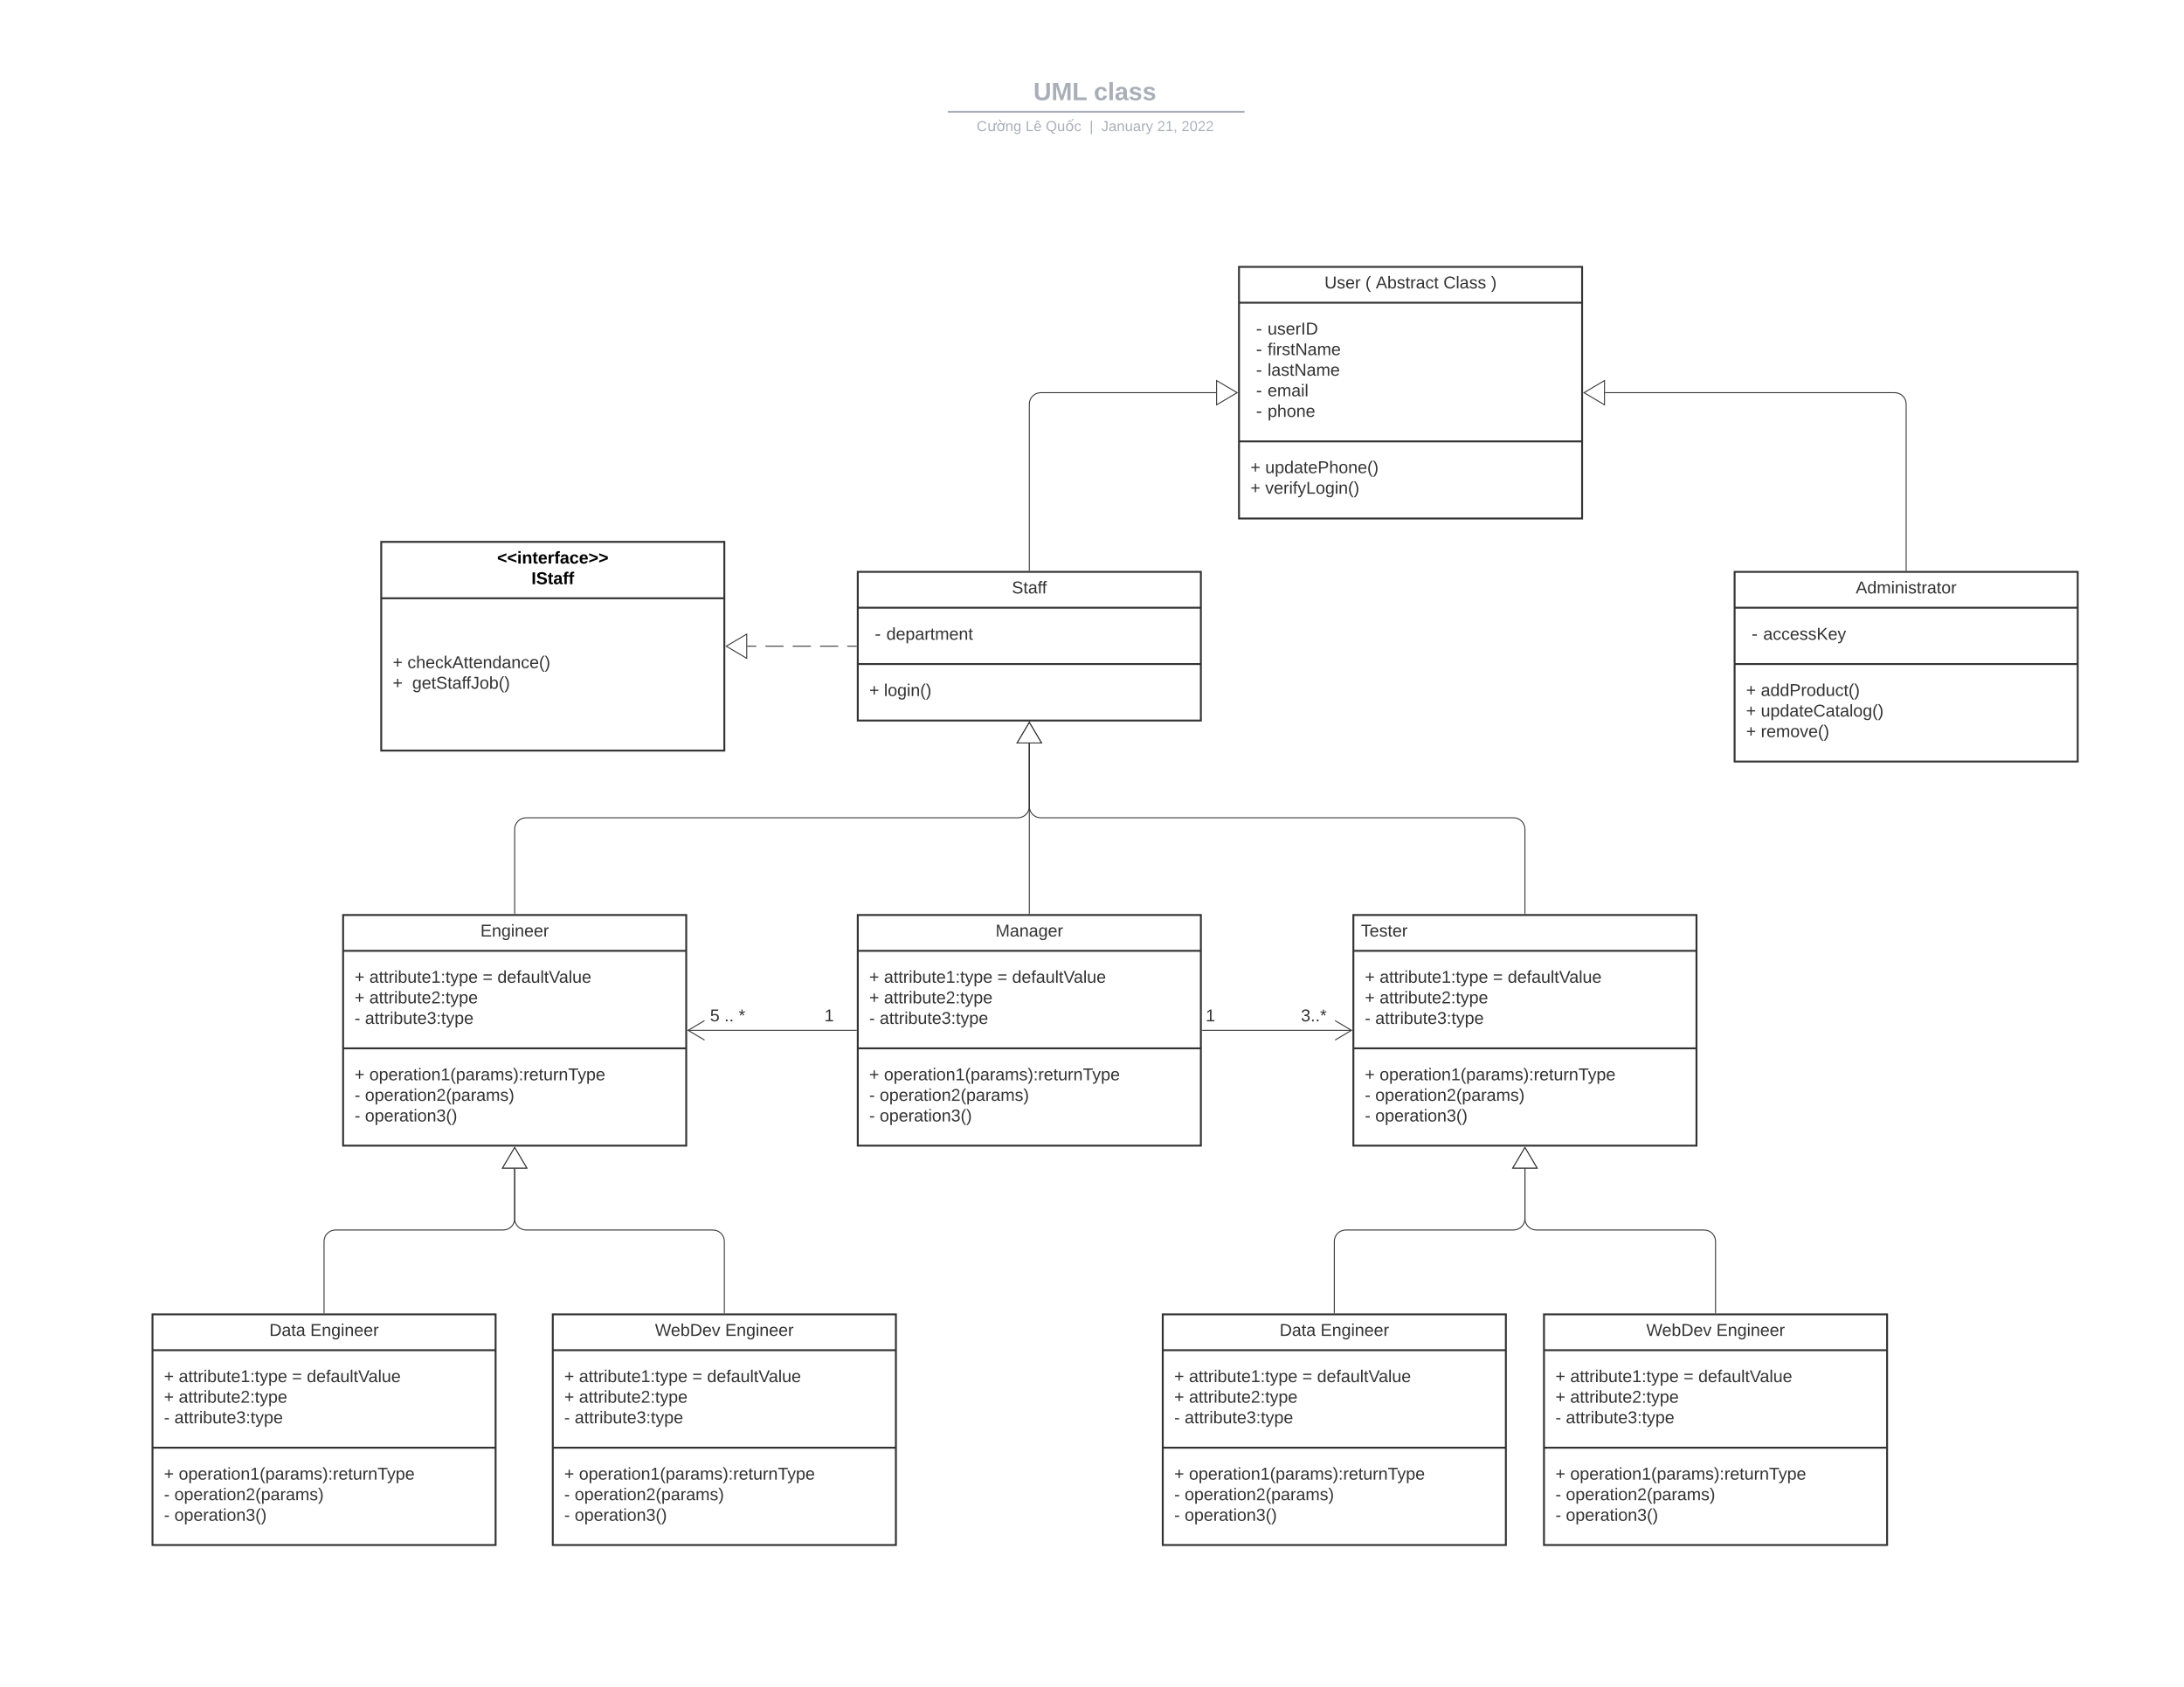 <svg xmlns="http://www.w3.org/2000/svg" xmlns:xlink="http://www.w3.org/1999/xlink" xmlns:lucid="lucid" width="2291.52" height="1770.4"><g transform="translate(0 0)" lucid:page-tab-id="HWEp-vi-RSFO"><path d="M0 0h2291.52v1770.4H0z" fill="#fff"/><path d="M718.9 85.47c0-4.42 3.6-8 8-8h836.76c4.4 0 8 3.58 8 8v25.15c0 4.42-3.6 8-8 8H726.9c-4.4 0-8-3.58-8-8z" stroke="#000" stroke-opacity="0" stroke-width="2" fill="#fff" fill-opacity="0"/><use xlink:href="#a" transform="matrix(1,0,0,1,722.907,81.466) translate(361.347 23.658)"/><use xlink:href="#b" transform="matrix(1,0,0,1,722.907,81.466) translate(424.717 23.658)"/><path d="M995.4 117.28h309.35M995.4 117.28h-1M1304.73 117.28h1.02" stroke="#a9afb8" stroke-width="2" fill="none"/><path d="M718.9 126.62c0-4.42 3.6-8 8-8h837.7c4.43 0 8 3.58 8 8v2.85c0 4.4-3.57 8-8 8H726.9c-4.4 0-8-3.6-8-8z" stroke="#000" stroke-opacity="0" stroke-width="2" fill="#fff" fill-opacity="0"/><use xlink:href="#c" transform="matrix(1,0,0,1,722.907,122.621) translate(301.836 14.917)"/><use xlink:href="#d" transform="matrix(1,0,0,1,722.907,122.621) translate(353.121 14.917)"/><use xlink:href="#e" transform="matrix(1,0,0,1,722.907,122.621) translate(374.366 14.917)"/><use xlink:href="#f" transform="matrix(1,0,0,1,722.907,122.621) translate(420.255 14.917)"/><use xlink:href="#g" transform="matrix(1,0,0,1,722.907,122.621) translate(432.705 14.917)"/><use xlink:href="#h" transform="matrix(1,0,0,1,722.907,122.621) translate(491.298 14.917)"/><use xlink:href="#i" transform="matrix(1,0,0,1,722.907,122.621) translate(516.792 14.917)"/><path d="M1300 280h360v264h-360z" stroke="#333" stroke-width="2" fill="#fff"/><path d="M1300 317.6h360m-360 145.5h360" stroke="#333" stroke-width="2" fill="none"/><use xlink:href="#j" transform="matrix(1,0,0,1,1308,288) translate(81.675 14.6)"/><use xlink:href="#k" transform="matrix(1,0,0,1,1308,288) translate(124.575 14.6)"/><use xlink:href="#l" transform="matrix(1,0,0,1,1308,288) translate(135.525 14.6)"/><use xlink:href="#m" transform="matrix(1,0,0,1,1308,288) translate(206.475 14.6)"/><use xlink:href="#n" transform="matrix(1,0,0,1,1308,288) translate(256.375 14.6)"/><use xlink:href="#o" transform="matrix(1,0,0,1,1312,325.6) translate(5.775 25.4)"/><use xlink:href="#p" transform="matrix(1,0,0,1,1312,325.6) translate(18 25.4)"/><use xlink:href="#o" transform="matrix(1,0,0,1,1312,325.6) translate(5.775 47)"/><use xlink:href="#q" transform="matrix(1,0,0,1,1312,325.6) translate(18 47)"/><use xlink:href="#o" transform="matrix(1,0,0,1,1312,325.6) translate(5.775 68.6)"/><use xlink:href="#r" transform="matrix(1,0,0,1,1312,325.6) translate(18 68.6)"/><use xlink:href="#o" transform="matrix(1,0,0,1,1312,325.6) translate(5.775 90.2)"/><use xlink:href="#s" transform="matrix(1,0,0,1,1312,325.6) translate(18 90.2)"/><use xlink:href="#o" transform="matrix(1,0,0,1,1312,325.6) translate(5.775 111.8)"/><use xlink:href="#t" transform="matrix(1,0,0,1,1312,325.6) translate(18 111.8)"/><use xlink:href="#u" transform="matrix(1,0,0,1,1312,471.1) translate(0 25.3)"/><use xlink:href="#v" transform="matrix(1,0,0,1,1312,471.1) translate(15.5 25.3)"/><use xlink:href="#u" transform="matrix(1,0,0,1,1312,471.1) translate(0 46.9)"/><use xlink:href="#w" transform="matrix(1,0,0,1,1312,471.1) translate(15.5 46.9)"/><path d="M1820 600h360v199h-360z" stroke="#333" stroke-width="2" fill="#fff"/><path d="M1820 637.6h360m-360 59.1h360" stroke="#333" stroke-width="2" fill="none"/><use xlink:href="#x" transform="matrix(1,0,0,1,1828,608) translate(119.125 14.6)"/><use xlink:href="#o" transform="matrix(1,0,0,1,1832,645.6) translate(5.775 25.6)"/><use xlink:href="#y" transform="matrix(1,0,0,1,1832,645.6) translate(18 25.6)"/><use xlink:href="#u" transform="matrix(1,0,0,1,1832,704.7) translate(0 25.5)"/><use xlink:href="#z" transform="matrix(1,0,0,1,1832,704.7) translate(15.5 25.5)"/><use xlink:href="#u" transform="matrix(1,0,0,1,1832,704.7) translate(0 47.1)"/><use xlink:href="#A" transform="matrix(1,0,0,1,1832,704.7) translate(15.5 47.1)"/><use xlink:href="#u" transform="matrix(1,0,0,1,1832,704.7) translate(0 68.7)"/><use xlink:href="#B" transform="matrix(1,0,0,1,1832,704.7) translate(15.5 68.7)"/><path d="M900 600h360v156H900z" stroke="#333" stroke-width="2" fill="#fff"/><path d="M900 637.6h360m-360 59.1h360" stroke="#333" stroke-width="2" fill="none"/><use xlink:href="#C" transform="matrix(1,0,0,1,908,608) translate(153.675 14.6)"/><use xlink:href="#o" transform="matrix(1,0,0,1,912,645.6) translate(5.775 25.6)"/><use xlink:href="#D" transform="matrix(1,0,0,1,912,645.6) translate(18 25.6)"/><use xlink:href="#u" transform="matrix(1,0,0,1,912,704.7) translate(0 25.6)"/><use xlink:href="#E" transform="matrix(1,0,0,1,912,704.7) translate(15.5 25.6)"/><path d="M900 960h360v242H900z" stroke="#333" stroke-width="2" fill="#fff"/><path d="M900 997.6h360m-360 102.3h360" stroke="#333" stroke-width="2" fill="none"/><use xlink:href="#F" transform="matrix(1,0,0,1,908,968) translate(136.55 14.6)"/><use xlink:href="#u" transform="matrix(1,0,0,1,912,1005.6) translate(0 25.5)"/><use xlink:href="#G" transform="matrix(1,0,0,1,912,1005.6) translate(15.5 25.5)"/><use xlink:href="#H" transform="matrix(1,0,0,1,912,1005.6) translate(134.4 25.5)"/><use xlink:href="#I" transform="matrix(1,0,0,1,912,1005.6) translate(149.9 25.5)"/><use xlink:href="#u" transform="matrix(1,0,0,1,912,1005.6) translate(0 47.1)"/><use xlink:href="#J" transform="matrix(1,0,0,1,912,1005.6) translate(15.5 47.1)"/><use xlink:href="#K" transform="matrix(1,0,0,1,912,1005.6) translate(0 68.7)"/><use xlink:href="#L" transform="matrix(1,0,0,1,912,1005.6) translate(10.95 68.7)"/><use xlink:href="#u" transform="matrix(1,0,0,1,912,1107.9) translate(0 25.5)"/><use xlink:href="#M" transform="matrix(1,0,0,1,912,1107.9) translate(15.5 25.5)"/><use xlink:href="#K" transform="matrix(1,0,0,1,912,1107.9) translate(0 47.1)"/><use xlink:href="#N" transform="matrix(1,0,0,1,912,1107.9) translate(10.95 47.1)"/><use xlink:href="#K" transform="matrix(1,0,0,1,912,1107.9) translate(0 68.7)"/><use xlink:href="#O" transform="matrix(1,0,0,1,912,1107.9) translate(10.95 68.7)"/><path d="M360 960h360v242H360z" stroke="#333" stroke-width="2" fill="#fff"/><path d="M360 997.6h360m-360 102.3h360" stroke="#333" stroke-width="2" fill="none"/><use xlink:href="#P" transform="matrix(1,0,0,1,368,968) translate(136.05 14.6)"/><use xlink:href="#u" transform="matrix(1,0,0,1,372,1005.6) translate(0 25.5)"/><use xlink:href="#G" transform="matrix(1,0,0,1,372,1005.6) translate(15.5 25.5)"/><use xlink:href="#H" transform="matrix(1,0,0,1,372,1005.6) translate(134.4 25.5)"/><use xlink:href="#I" transform="matrix(1,0,0,1,372,1005.6) translate(149.9 25.5)"/><use xlink:href="#u" transform="matrix(1,0,0,1,372,1005.6) translate(0 47.1)"/><use xlink:href="#J" transform="matrix(1,0,0,1,372,1005.6) translate(15.5 47.1)"/><use xlink:href="#K" transform="matrix(1,0,0,1,372,1005.6) translate(0 68.7)"/><use xlink:href="#L" transform="matrix(1,0,0,1,372,1005.6) translate(10.95 68.7)"/><use xlink:href="#u" transform="matrix(1,0,0,1,372,1107.9) translate(0 25.5)"/><use xlink:href="#M" transform="matrix(1,0,0,1,372,1107.9) translate(15.5 25.5)"/><use xlink:href="#K" transform="matrix(1,0,0,1,372,1107.9) translate(0 47.1)"/><use xlink:href="#N" transform="matrix(1,0,0,1,372,1107.9) translate(10.95 47.1)"/><use xlink:href="#K" transform="matrix(1,0,0,1,372,1107.9) translate(0 68.7)"/><use xlink:href="#O" transform="matrix(1,0,0,1,372,1107.9) translate(10.95 68.7)"/><path d="M1420 960h360v242h-360z" stroke="#333" stroke-width="2" fill="#fff"/><path d="M1420 997.6h360m-360 102.3h360" stroke="#333" stroke-width="2" fill="none"/><use xlink:href="#Q" transform="matrix(1,0,0,1,1428,968) translate(0 14.6)"/><use xlink:href="#u" transform="matrix(1,0,0,1,1432,1005.6) translate(0 25.5)"/><use xlink:href="#G" transform="matrix(1,0,0,1,1432,1005.6) translate(15.5 25.5)"/><use xlink:href="#H" transform="matrix(1,0,0,1,1432,1005.6) translate(134.4 25.5)"/><use xlink:href="#I" transform="matrix(1,0,0,1,1432,1005.6) translate(149.9 25.5)"/><use xlink:href="#u" transform="matrix(1,0,0,1,1432,1005.6) translate(0 47.1)"/><use xlink:href="#J" transform="matrix(1,0,0,1,1432,1005.6) translate(15.5 47.1)"/><use xlink:href="#K" transform="matrix(1,0,0,1,1432,1005.6) translate(0 68.7)"/><use xlink:href="#L" transform="matrix(1,0,0,1,1432,1005.6) translate(10.95 68.7)"/><use xlink:href="#u" transform="matrix(1,0,0,1,1432,1107.9) translate(0 25.5)"/><use xlink:href="#M" transform="matrix(1,0,0,1,1432,1107.9) translate(15.5 25.5)"/><use xlink:href="#K" transform="matrix(1,0,0,1,1432,1107.9) translate(0 47.1)"/><use xlink:href="#N" transform="matrix(1,0,0,1,1432,1107.9) translate(10.95 47.1)"/><use xlink:href="#K" transform="matrix(1,0,0,1,1432,1107.9) translate(0 68.7)"/><use xlink:href="#O" transform="matrix(1,0,0,1,1432,1107.9) translate(10.95 68.7)"/><path d="M160 1379h360v242H160z" stroke="#333" stroke-width="2" fill="#fff"/><path d="M160 1416.6h360m-360 102.3h360" stroke="#333" stroke-width="2" fill="none"/><g><use xlink:href="#R" transform="matrix(1,0,0,1,168,1387) translate(114.575 14.6)"/><use xlink:href="#S" transform="matrix(1,0,0,1,168,1387) translate(157.525 14.6)"/></g><g><use xlink:href="#u" transform="matrix(1,0,0,1,172,1424.6) translate(0 25.5)"/><use xlink:href="#G" transform="matrix(1,0,0,1,172,1424.6) translate(15.5 25.5)"/><use xlink:href="#H" transform="matrix(1,0,0,1,172,1424.6) translate(134.4 25.5)"/><use xlink:href="#I" transform="matrix(1,0,0,1,172,1424.6) translate(149.9 25.5)"/><use xlink:href="#u" transform="matrix(1,0,0,1,172,1424.6) translate(0 47.1)"/><use xlink:href="#J" transform="matrix(1,0,0,1,172,1424.6) translate(15.5 47.1)"/><use xlink:href="#K" transform="matrix(1,0,0,1,172,1424.6) translate(0 68.7)"/><use xlink:href="#L" transform="matrix(1,0,0,1,172,1424.6) translate(10.95 68.7)"/></g><g><use xlink:href="#u" transform="matrix(1,0,0,1,172,1526.9) translate(0 25.5)"/><use xlink:href="#M" transform="matrix(1,0,0,1,172,1526.9) translate(15.5 25.5)"/><use xlink:href="#K" transform="matrix(1,0,0,1,172,1526.9) translate(0 47.1)"/><use xlink:href="#N" transform="matrix(1,0,0,1,172,1526.9) translate(10.95 47.1)"/><use xlink:href="#K" transform="matrix(1,0,0,1,172,1526.9) translate(0 68.7)"/><use xlink:href="#O" transform="matrix(1,0,0,1,172,1526.9) translate(10.95 68.7)"/></g><path d="M580 1379h360v242H580z" stroke="#333" stroke-width="2" fill="#fff"/><path d="M580 1416.6h360m-360 102.3h360" stroke="#333" stroke-width="2" fill="none"/><g><use xlink:href="#T" transform="matrix(1,0,0,1,588,1387) translate(99.275 14.6)"/><use xlink:href="#S" transform="matrix(1,0,0,1,588,1387) translate(172.825 14.6)"/></g><g><use xlink:href="#u" transform="matrix(1,0,0,1,592,1424.6) translate(0 25.5)"/><use xlink:href="#G" transform="matrix(1,0,0,1,592,1424.6) translate(15.5 25.5)"/><use xlink:href="#H" transform="matrix(1,0,0,1,592,1424.6) translate(134.4 25.5)"/><use xlink:href="#I" transform="matrix(1,0,0,1,592,1424.6) translate(149.9 25.5)"/><use xlink:href="#u" transform="matrix(1,0,0,1,592,1424.6) translate(0 47.1)"/><use xlink:href="#J" transform="matrix(1,0,0,1,592,1424.6) translate(15.5 47.1)"/><use xlink:href="#K" transform="matrix(1,0,0,1,592,1424.6) translate(0 68.7)"/><use xlink:href="#L" transform="matrix(1,0,0,1,592,1424.6) translate(10.95 68.7)"/></g><g><use xlink:href="#u" transform="matrix(1,0,0,1,592,1526.9) translate(0 25.5)"/><use xlink:href="#M" transform="matrix(1,0,0,1,592,1526.9) translate(15.5 25.5)"/><use xlink:href="#K" transform="matrix(1,0,0,1,592,1526.9) translate(0 47.1)"/><use xlink:href="#N" transform="matrix(1,0,0,1,592,1526.9) translate(10.95 47.1)"/><use xlink:href="#K" transform="matrix(1,0,0,1,592,1526.9) translate(0 68.7)"/><use xlink:href="#O" transform="matrix(1,0,0,1,592,1526.9) translate(10.95 68.7)"/></g><path d="M1220 1379h360v242h-360z" stroke="#333" stroke-width="2" fill="#fff"/><path d="M1220 1416.6h360m-360 102.3h360" stroke="#333" stroke-width="2" fill="none"/><g><use xlink:href="#R" transform="matrix(1,0,0,1,1228,1387) translate(114.575 14.6)"/><use xlink:href="#S" transform="matrix(1,0,0,1,1228,1387) translate(157.525 14.6)"/></g><g><use xlink:href="#u" transform="matrix(1,0,0,1,1232,1424.6) translate(0 25.5)"/><use xlink:href="#G" transform="matrix(1,0,0,1,1232,1424.6) translate(15.5 25.5)"/><use xlink:href="#H" transform="matrix(1,0,0,1,1232,1424.6) translate(134.4 25.5)"/><use xlink:href="#I" transform="matrix(1,0,0,1,1232,1424.6) translate(149.9 25.5)"/><use xlink:href="#u" transform="matrix(1,0,0,1,1232,1424.6) translate(0 47.1)"/><use xlink:href="#J" transform="matrix(1,0,0,1,1232,1424.6) translate(15.5 47.1)"/><use xlink:href="#K" transform="matrix(1,0,0,1,1232,1424.6) translate(0 68.7)"/><use xlink:href="#L" transform="matrix(1,0,0,1,1232,1424.6) translate(10.95 68.7)"/></g><g><use xlink:href="#u" transform="matrix(1,0,0,1,1232,1526.9) translate(0 25.5)"/><use xlink:href="#M" transform="matrix(1,0,0,1,1232,1526.9) translate(15.5 25.5)"/><use xlink:href="#K" transform="matrix(1,0,0,1,1232,1526.9) translate(0 47.1)"/><use xlink:href="#N" transform="matrix(1,0,0,1,1232,1526.9) translate(10.95 47.1)"/><use xlink:href="#K" transform="matrix(1,0,0,1,1232,1526.9) translate(0 68.7)"/><use xlink:href="#O" transform="matrix(1,0,0,1,1232,1526.9) translate(10.95 68.7)"/></g><path d="M1620 1379h360v242h-360z" stroke="#333" stroke-width="2" fill="#fff"/><path d="M1620 1416.6h360m-360 102.3h360" stroke="#333" stroke-width="2" fill="none"/><g><use xlink:href="#T" transform="matrix(1,0,0,1,1628,1387) translate(99.275 14.6)"/><use xlink:href="#S" transform="matrix(1,0,0,1,1628,1387) translate(172.825 14.6)"/></g><g><use xlink:href="#u" transform="matrix(1,0,0,1,1632,1424.6) translate(0 25.5)"/><use xlink:href="#G" transform="matrix(1,0,0,1,1632,1424.6) translate(15.5 25.5)"/><use xlink:href="#H" transform="matrix(1,0,0,1,1632,1424.6) translate(134.4 25.5)"/><use xlink:href="#I" transform="matrix(1,0,0,1,1632,1424.6) translate(149.9 25.5)"/><use xlink:href="#u" transform="matrix(1,0,0,1,1632,1424.6) translate(0 47.1)"/><use xlink:href="#J" transform="matrix(1,0,0,1,1632,1424.6) translate(15.5 47.1)"/><use xlink:href="#K" transform="matrix(1,0,0,1,1632,1424.6) translate(0 68.7)"/><use xlink:href="#L" transform="matrix(1,0,0,1,1632,1424.6) translate(10.95 68.7)"/></g><g><use xlink:href="#u" transform="matrix(1,0,0,1,1632,1526.9) translate(0 25.5)"/><use xlink:href="#M" transform="matrix(1,0,0,1,1632,1526.9) translate(15.5 25.5)"/><use xlink:href="#K" transform="matrix(1,0,0,1,1632,1526.9) translate(0 47.1)"/><use xlink:href="#N" transform="matrix(1,0,0,1,1632,1526.9) translate(10.95 47.1)"/><use xlink:href="#K" transform="matrix(1,0,0,1,1632,1526.9) translate(0 68.7)"/><use xlink:href="#O" transform="matrix(1,0,0,1,1632,1526.9) translate(10.95 68.7)"/></g><path d="M1080 598.5V424c0-6.63 5.37-12 12-12h184" stroke="#333" fill="none"/><path d="M1080.5 599h-1v-.5h1" fill="#333"/><path d="M1298.02 412l-21.52 12.73v-25.46z" stroke="#333" fill="#fff"/><path d="M2000 598.5V424c0-6.63-5.37-12-12-12h-304" stroke="#333" fill="none"/><path d="M2000.5 599h-1v-.5h1" fill="#333"/><path d="M1661.98 412l21.52-12.73v25.46z" stroke="#333" fill="#fff"/><path d="M400 568.5h360v219H400z" stroke="#333" stroke-width="2" fill="#fff"/><path d="M400 627.7h360" stroke="#333" stroke-width="2" fill="none"/><g><use xlink:href="#U" transform="matrix(1,0,0,1,408,576.5) translate(113.575 14.8)"/><use xlink:href="#V" transform="matrix(1,0,0,1,408,576.5) translate(149.575 36.4)"/></g><g><use xlink:href="#u" transform="matrix(1,0,0,1,412,635.7) translate(0 65.3)"/><use xlink:href="#W" transform="matrix(1,0,0,1,412,635.7) translate(15.5 65.3)"/><use xlink:href="#X" transform="matrix(1,0,0,1,412,635.7) translate(0 86.9)"/><use xlink:href="#Y" transform="matrix(1,0,0,1,412,635.7) translate(20.5 86.9)"/></g><path d="M898.5 678h-9.54m-9.54 0h-19.1m-9.53 0h-19.1m-9.53 0h-19.1m-9.53 0H784" stroke="#333" fill="none"/><path d="M899 678.5h-.5v-1h.5" fill="#333"/><path d="M761.98 678l21.52-12.73v25.46z" stroke="#333" fill="#fff"/><path d="M1080 958.5V780" stroke="#333" fill="none"/><path d="M1080.5 959h-1v-.5h1" fill="#333"/><path d="M1080 757.98l12.73 21.52h-25.46z" stroke="#333" fill="#fff"/><path d="M540 958.5V870c0-6.63 5.37-12 12-12h516c6.63 0 12-5.37 12-12v-66" stroke="#333" fill="none"/><path d="M540.5 959h-1v-.5h1" fill="#333"/><path d="M1080 757.98l12.73 21.52h-25.46z" stroke="#333" fill="#fff"/><path d="M1600 958.5V870c0-6.63-5.37-12-12-12h-496c-6.63 0-12-5.37-12-12v-66" stroke="#333" fill="none"/><path d="M1600.5 959h-1v-.5h1" fill="#333"/><path d="M1080 757.98l12.73 21.52h-25.46z" stroke="#333" fill="#fff"/><path d="M340 1377.5v-75c0-6.63 5.37-12 12-12h176c6.63 0 12-5.37 12-12V1226" stroke="#333" fill="none"/><path d="M340.5 1378h-1v-.5h1" fill="#333"/><path d="M540 1203.98l12.73 21.52h-25.46z" stroke="#333" fill="#fff"/><path d="M760 1377.5v-75c0-6.63-5.37-12-12-12H552c-6.63 0-12-5.37-12-12V1226" stroke="#333" fill="none"/><path d="M760.5 1378h-1v-.5h1" fill="#333"/><path d="M540 1203.98l12.73 21.52h-25.46z" stroke="#333" fill="#fff"/><path d="M1400 1377.5v-75c0-6.63 5.37-12 12-12h176c6.63 0 12-5.37 12-12V1226" stroke="#333" fill="none"/><path d="M1400.5 1378h-1v-.5h1" fill="#333"/><path d="M1600 1203.98l12.73 21.52h-25.46z" stroke="#333" fill="#fff"/><path d="M1800 1377.5v-75c0-6.63-5.37-12-12-12h-176c-6.63 0-12-5.37-12-12V1226" stroke="#333" fill="none"/><path d="M1800.5 1378h-1v-.5h1" fill="#333"/><path d="M1600 1203.98l12.73 21.52h-25.46z" stroke="#333" fill="#fff"/><path d="M1261.5 1081h156.6" stroke="#333" fill="none"/><path d="M1261.5 1081.5h-.5v-1h.5" fill="#333"/><path d="M1400.8 1091.18l17.22-10.18-17.22-10.18M898.5 1081H721.9" stroke="#333" fill="none"/><path d="M899 1081.5h-.5v-1h.5" fill="#333"/><path d="M739.2 1070.82L721.98 1081l17.22 10.18" stroke="#333" fill="none"/><path d="M860 1038h240v60H860z" stroke="#000" stroke-opacity="0" stroke-width="2" fill="#fff" fill-opacity="0"/><g><use xlink:href="#Z" transform="matrix(1,0,0,1,865,1043) translate(0 28.6)"/></g><path d="M740 1038h240v60H740z" stroke="#000" stroke-opacity="0" stroke-width="2" fill="#fff" fill-opacity="0"/><g><use xlink:href="#aa" transform="matrix(1,0,0,1,745,1043) translate(0 28.6)"/><use xlink:href="#ab" transform="matrix(1,0,0,1,745,1043) translate(15 28.6)"/><use xlink:href="#ac" transform="matrix(1,0,0,1,745,1043) translate(30 28.6)"/></g><path d="M1260 1038h240v60h-240z" stroke="#000" stroke-opacity="0" stroke-width="2" fill="#fff" fill-opacity="0"/><g><use xlink:href="#Z" transform="matrix(1,0,0,1,1265,1043) translate(0 28.6)"/></g><path d="M1360 1038h240v60h-240z" stroke="#000" stroke-opacity="0" stroke-width="2" fill="#fff" fill-opacity="0"/><g><use xlink:href="#ad" transform="matrix(1,0,0,1,1365,1043) translate(0 28.6)"/></g><defs><path fill="#a9afb8" d="M238-95c0 69-44 99-111 99C63 4 22-25 22-93v-155h51v151c-1 38 19 59 55 60 90 1 49-130 58-211h52v153" id="ae"/><path fill="#a9afb8" d="M230 0l2-204L168 0h-37L68-204 70 0H24v-248h70l56 185 57-185h69V0h-46" id="af"/><path fill="#a9afb8" d="M24 0v-248h52v208h133V0H24" id="ag"/><g id="a"><use transform="matrix(0.073,0,0,0.073,0,0)" xlink:href="#ae"/><use transform="matrix(0.073,0,0,0.073,18.865,0)" xlink:href="#af"/><use transform="matrix(0.073,0,0,0.073,40.644,0)" xlink:href="#ag"/></g><path fill="#a9afb8" d="M190-63c-7 42-38 67-86 67-59 0-84-38-90-98-12-110 154-137 174-36l-49 2c-2-19-15-32-35-32-30 0-35 28-38 64-6 74 65 87 74 30" id="ah"/><path fill="#a9afb8" d="M25 0v-261h50V0H25" id="ai"/><path fill="#a9afb8" d="M133-34C117-15 103 5 69 4 32 3 11-16 11-54c-1-60 55-63 116-61 1-26-3-47-28-47-18 1-26 9-28 27l-52-2c7-38 36-58 82-57s74 22 75 68l1 82c-1 14 12 18 25 15v27c-30 8-71 5-69-32zm-48 3c29 0 43-24 42-57-32 0-66-3-65 30 0 17 8 27 23 27" id="aj"/><path fill="#a9afb8" d="M137-138c1-29-70-34-71-4 15 46 118 7 119 86 1 83-164 76-172 9l43-7c4 19 20 25 44 25 33 8 57-30 24-41C81-84 22-81 20-136c-2-80 154-74 161-7" id="ak"/><g id="b"><use transform="matrix(0.073,0,0,0.073,0,0)" xlink:href="#ah"/><use transform="matrix(0.073,0,0,0.073,14.568,0)" xlink:href="#ai"/><use transform="matrix(0.073,0,0,0.073,21.852,0)" xlink:href="#aj"/><use transform="matrix(0.073,0,0,0.073,36.42,0)" xlink:href="#ak"/><use transform="matrix(0.073,0,0,0.073,50.988,0)" xlink:href="#ak"/></g><path fill="#a9afb8" d="M212-179c-10-28-35-45-73-45-59 0-87 40-87 99 0 60 29 101 89 101 43 0 62-24 78-52l27 14C228-24 195 4 139 4 59 4 22-46 18-125c-6-104 99-153 187-111 19 9 31 26 39 46" id="al"/><path fill="#a9afb8" d="M243-209c14 53-45 68-69 34v-21c11 7 19 15 32 16 20 1 19-28 11-41h23zM100 5C9 9 34-111 31-197h32c7 65-25 172 44 174 76 1 53-101 56-174h32V0h-32v-30C148-9 132 4 100 5" id="am"/><path fill="#a9afb8" d="M85-288l49 66h-27l-57-66h35zm131 79c14 53-45 68-69 34v-21c11 7 19 15 32 16 20 1 19-28 11-41h23zM167-98c0-41-18-76-56-76s-56 34-56 76 19 76 56 76 56-35 56-76zM21-98c0-61 32-104 90-104s91 43 91 104S170 5 111 5C53 5 21-37 21-98" id="an"/><path fill="#a9afb8" d="M117-194c89-4 53 116 60 194h-32v-121c0-31-8-49-39-48C34-167 62-67 57 0H25l-1-190h30c1 10-1 24 2 32 11-22 29-35 61-36" id="ao"/><path fill="#a9afb8" d="M177-190C167-65 218 103 67 71c-23-6-38-20-44-43l32-5c15 47 100 32 89-28v-30C133-14 115 1 83 1 29 1 15-40 15-95c0-56 16-97 71-98 29-1 48 16 59 35 1-10 0-23 2-32h30zM94-22c36 0 50-32 50-73 0-42-14-75-50-75-39 0-46 34-46 75s6 73 46 73" id="ap"/><g id="c"><use transform="matrix(0.042,0,0,0.042,0,0)" xlink:href="#al"/><use transform="matrix(0.042,0,0,0.042,11.005,0)" xlink:href="#am"/><use transform="matrix(0.042,0,0,0.042,20.692,0)" xlink:href="#an"/><use transform="matrix(0.042,0,0,0.042,30.04,0)" xlink:href="#ao"/><use transform="matrix(0.042,0,0,0.042,38.538,0)" xlink:href="#ap"/></g><path fill="#a9afb8" d="M30 0v-248h33v221h125V0H30" id="aq"/><path fill="#a9afb8" d="M100-194c63 0 86 42 84 106H49c0 40 14 67 53 68 26 1 43-12 49-29l28 8c-11 28-37 45-77 45C44 4 14-33 15-96c1-61 26-98 85-98zm52 81c6-60-76-77-97-28-3 7-6 17-6 28h103zm-32-149c12 18 30 30 39 51-31 2-38-20-57-30-20 10-27 32-59 30 9-22 29-33 41-51h36" id="ar"/><g id="d"><use transform="matrix(0.042,0,0,0.042,0,0)" xlink:href="#aq"/><use transform="matrix(0.042,0,0,0.042,8.498,0)" xlink:href="#ar"/></g><path fill="#a9afb8" d="M140-251c81 0 123 46 123 126C263-53 228-8 163 1c7 30 30 48 69 40v23c-55 16-95-15-103-61C56-3 17-48 17-125c0-80 42-126 123-126zm0 227c63 0 89-41 89-101s-29-99-89-99c-61 0-89 39-89 99S79-25 140-24" id="as"/><path fill="#a9afb8" d="M84 4C-5 8 30-112 23-190h32v120c0 31 7 50 39 49 72-2 45-101 50-169h31l1 190h-30c-1-10 1-25-2-33-11 22-28 36-60 37" id="at"/><path fill="#a9afb8" d="M94-269h33l37 47h-25l-29-31-29 31H56zm90-36h32l-40 47h-27zM166-98c0-41-18-76-56-76s-56 34-56 76 19 76 56 76 56-35 56-76zM20-98c0-61 32-104 90-104s91 43 91 104S169 5 110 5C52 5 20-37 20-98" id="au"/><path fill="#a9afb8" d="M96-169c-40 0-48 33-48 73s9 75 48 75c24 0 41-14 43-38l32 2c-6 37-31 61-74 61-59 0-76-41-82-99-10-93 101-131 147-64 4 7 5 14 7 22l-32 3c-4-21-16-35-41-35" id="av"/><g id="e"><use transform="matrix(0.042,0,0,0.042,0,0)" xlink:href="#as"/><use transform="matrix(0.042,0,0,0.042,11.897,0)" xlink:href="#at"/><use transform="matrix(0.042,0,0,0.042,20.395,0)" xlink:href="#au"/><use transform="matrix(0.042,0,0,0.042,29.743,0)" xlink:href="#av"/></g><path fill="#a9afb8" d="M32 76v-337h29V76H32" id="aw"/><use transform="matrix(0.042,0,0,0.042,0,0)" xlink:href="#aw" id="f"/><path fill="#a9afb8" d="M153-248C145-148 188 4 80 4 36 3 13-21 6-62l32-5c4 25 16 42 43 43 27 0 39-20 39-49v-147H72v-28h81" id="ax"/><path fill="#a9afb8" d="M141-36C126-15 110 5 73 4 37 3 15-17 15-53c-1-64 63-63 125-63 3-35-9-54-41-54-24 1-41 7-42 31l-33-3c5-37 33-52 76-52 45 0 72 20 72 64v82c-1 20 7 32 28 27v20c-31 9-61-2-59-35zM48-53c0 20 12 33 32 33 41-3 63-29 60-74-43 2-92-5-92 41" id="ay"/><path fill="#a9afb8" d="M114-163C36-179 61-72 57 0H25l-1-190h30c1 12-1 29 2 39 6-27 23-49 58-41v29" id="az"/><path fill="#a9afb8" d="M179-190L93 31C79 59 56 82 12 73V49c39 6 53-20 64-50L1-190h34L92-34l54-156h33" id="aA"/><g id="g"><use transform="matrix(0.042,0,0,0.042,0,0)" xlink:href="#ax"/><use transform="matrix(0.042,0,0,0.042,7.648,0)" xlink:href="#ay"/><use transform="matrix(0.042,0,0,0.042,16.146,0)" xlink:href="#ao"/><use transform="matrix(0.042,0,0,0.042,24.644,0)" xlink:href="#at"/><use transform="matrix(0.042,0,0,0.042,33.142,0)" xlink:href="#ay"/><use transform="matrix(0.042,0,0,0.042,41.64,0)" xlink:href="#az"/><use transform="matrix(0.042,0,0,0.042,46.696,0)" xlink:href="#aA"/></g><path fill="#a9afb8" d="M101-251c82-7 93 87 43 132L82-64C71-53 59-42 53-27h129V0H18c2-99 128-94 128-182 0-28-16-43-45-43s-46 15-49 41l-32-3c6-41 34-60 81-64" id="aB"/><path fill="#a9afb8" d="M27 0v-27h64v-190l-56 39v-29l58-41h29v221h61V0H27" id="aC"/><path fill="#a9afb8" d="M68-38c1 34 0 65-14 84H32c9-13 17-26 17-46H33v-38h35" id="aD"/><g id="h"><use transform="matrix(0.042,0,0,0.042,0,0)" xlink:href="#aB"/><use transform="matrix(0.042,0,0,0.042,8.498,0)" xlink:href="#aC"/><use transform="matrix(0.042,0,0,0.042,16.996,0)" xlink:href="#aD"/></g><path fill="#a9afb8" d="M101-251c68 0 85 55 85 127S166 4 100 4C33 4 14-52 14-124c0-73 17-127 87-127zm-1 229c47 0 54-49 54-102s-4-102-53-102c-51 0-55 48-55 102 0 53 5 102 54 102" id="aE"/><g id="i"><use transform="matrix(0.042,0,0,0.042,0,0)" xlink:href="#aB"/><use transform="matrix(0.042,0,0,0.042,8.498,0)" xlink:href="#aE"/><use transform="matrix(0.042,0,0,0.042,16.996,0)" xlink:href="#aB"/><use transform="matrix(0.042,0,0,0.042,25.494,0)" xlink:href="#aB"/></g><path fill="#333" d="M232-93c-1 65-40 97-104 97C67 4 28-28 28-90v-158h33c8 89-33 224 67 224 102 0 64-133 71-224h33v155" id="aF"/><path fill="#333" d="M135-143c-3-34-86-38-87 0 15 53 115 12 119 90S17 21 10-45l28-5c4 36 97 45 98 0-10-56-113-15-118-90-4-57 82-63 122-42 12 7 21 19 24 35" id="aG"/><path fill="#333" d="M100-194c63 0 86 42 84 106H49c0 40 14 67 53 68 26 1 43-12 49-29l28 8c-11 28-37 45-77 45C44 4 14-33 15-96c1-61 26-98 85-98zm52 81c6-60-76-77-97-28-3 7-6 17-6 28h103" id="aH"/><path fill="#333" d="M114-163C36-179 61-72 57 0H25l-1-190h30c1 12-1 29 2 39 6-27 23-49 58-41v29" id="aI"/><g id="j"><use transform="matrix(0.05,0,0,0.05,0,0)" xlink:href="#aF"/><use transform="matrix(0.05,0,0,0.05,12.95,0)" xlink:href="#aG"/><use transform="matrix(0.05,0,0,0.05,21.95,0)" xlink:href="#aH"/><use transform="matrix(0.05,0,0,0.05,31.95,0)" xlink:href="#aI"/></g><path fill="#333" d="M87 75C49 33 22-17 22-94c0-76 28-126 65-167h31c-38 41-64 92-64 168S80 34 118 75H87" id="aJ"/><use transform="matrix(0.05,0,0,0.05,0,0)" xlink:href="#aJ" id="k"/><path fill="#333" d="M205 0l-28-72H64L36 0H1l101-248h38L239 0h-34zm-38-99l-47-123c-12 45-31 82-46 123h93" id="aK"/><path fill="#333" d="M115-194c53 0 69 39 70 98 0 66-23 100-70 100C84 3 66-7 56-30L54 0H23l1-261h32v101c10-23 28-34 59-34zm-8 174c40 0 45-34 45-75 0-40-5-75-45-74-42 0-51 32-51 76 0 43 10 73 51 73" id="aL"/><path fill="#333" d="M59-47c-2 24 18 29 38 22v24C64 9 27 4 27-40v-127H5v-23h24l9-43h21v43h35v23H59v120" id="aM"/><path fill="#333" d="M141-36C126-15 110 5 73 4 37 3 15-17 15-53c-1-64 63-63 125-63 3-35-9-54-41-54-24 1-41 7-42 31l-33-3c5-37 33-52 76-52 45 0 72 20 72 64v82c-1 20 7 32 28 27v20c-31 9-61-2-59-35zM48-53c0 20 12 33 32 33 41-3 63-29 60-74-43 2-92-5-92 41" id="aN"/><path fill="#333" d="M96-169c-40 0-48 33-48 73s9 75 48 75c24 0 41-14 43-38l32 2c-6 37-31 61-74 61-59 0-76-41-82-99-10-93 101-131 147-64 4 7 5 14 7 22l-32 3c-4-21-16-35-41-35" id="aO"/><g id="l"><use transform="matrix(0.05,0,0,0.05,0,0)" xlink:href="#aK"/><use transform="matrix(0.05,0,0,0.05,12,0)" xlink:href="#aL"/><use transform="matrix(0.05,0,0,0.05,22,0)" xlink:href="#aG"/><use transform="matrix(0.05,0,0,0.05,31,0)" xlink:href="#aM"/><use transform="matrix(0.05,0,0,0.05,36,0)" xlink:href="#aI"/><use transform="matrix(0.05,0,0,0.05,41.95,0)" xlink:href="#aN"/><use transform="matrix(0.05,0,0,0.05,51.95,0)" xlink:href="#aO"/><use transform="matrix(0.05,0,0,0.05,60.95,0)" xlink:href="#aM"/></g><path fill="#333" d="M212-179c-10-28-35-45-73-45-59 0-87 40-87 99 0 60 29 101 89 101 43 0 62-24 78-52l27 14C228-24 195 4 139 4 59 4 22-46 18-125c-6-104 99-153 187-111 19 9 31 26 39 46" id="aP"/><path fill="#333" d="M24 0v-261h32V0H24" id="aQ"/><g id="m"><use transform="matrix(0.05,0,0,0.05,0,0)" xlink:href="#aP"/><use transform="matrix(0.05,0,0,0.05,12.95,0)" xlink:href="#aQ"/><use transform="matrix(0.05,0,0,0.05,16.9,0)" xlink:href="#aN"/><use transform="matrix(0.05,0,0,0.05,26.9,0)" xlink:href="#aG"/><use transform="matrix(0.05,0,0,0.05,35.9,0)" xlink:href="#aG"/></g><path fill="#333" d="M33-261c38 41 65 92 65 168S71 34 33 75H2C39 34 66-17 66-93S39-220 2-261h31" id="aR"/><use transform="matrix(0.05,0,0,0.05,0,0)" xlink:href="#aR" id="n"/><path fill="#333" d="M18-113h94v29H18v-29" id="aS"/><use transform="matrix(0.05,0,0,0.05,0,0)" xlink:href="#aS" id="o"/><path fill="#333" d="M84 4C-5 8 30-112 23-190h32v120c0 31 7 50 39 49 72-2 45-101 50-169h31l1 190h-30c-1-10 1-25-2-33-11 22-28 36-60 37" id="aT"/><path fill="#333" d="M33 0v-248h34V0H33" id="aU"/><path fill="#333" d="M30-248c118-7 216 8 213 122C240-48 200 0 122 0H30v-248zM63-27c89 8 146-16 146-99s-60-101-146-95v194" id="aV"/><g id="p"><use transform="matrix(0.05,0,0,0.05,0,0)" xlink:href="#aT"/><use transform="matrix(0.05,0,0,0.05,10,0)" xlink:href="#aG"/><use transform="matrix(0.05,0,0,0.05,19,0)" xlink:href="#aH"/><use transform="matrix(0.05,0,0,0.05,29,0)" xlink:href="#aI"/><use transform="matrix(0.05,0,0,0.05,34.95,0)" xlink:href="#aU"/><use transform="matrix(0.05,0,0,0.05,39.95,0)" xlink:href="#aV"/></g><path fill="#333" d="M101-234c-31-9-42 10-38 44h38v23H63V0H32v-167H5v-23h27c-7-52 17-82 69-68v24" id="aW"/><path fill="#333" d="M24-231v-30h32v30H24zM24 0v-190h32V0H24" id="aX"/><path fill="#333" d="M190 0L58-211 59 0H30v-248h39L202-35l-2-213h31V0h-41" id="aY"/><path fill="#333" d="M210-169c-67 3-38 105-44 169h-31v-121c0-29-5-50-35-48C34-165 62-65 56 0H25l-1-190h30c1 10-1 24 2 32 10-44 99-50 107 0 11-21 27-35 58-36 85-2 47 119 55 194h-31v-121c0-29-5-49-35-48" id="aZ"/><g id="q"><use transform="matrix(0.05,0,0,0.05,0,0)" xlink:href="#aW"/><use transform="matrix(0.05,0,0,0.05,5,0)" xlink:href="#aX"/><use transform="matrix(0.05,0,0,0.05,8.95,0)" xlink:href="#aI"/><use transform="matrix(0.05,0,0,0.05,14.9,0)" xlink:href="#aG"/><use transform="matrix(0.05,0,0,0.05,23.9,0)" xlink:href="#aM"/><use transform="matrix(0.05,0,0,0.05,28.9,0)" xlink:href="#aY"/><use transform="matrix(0.05,0,0,0.05,41.85,0)" xlink:href="#aN"/><use transform="matrix(0.05,0,0,0.05,51.85,0)" xlink:href="#aZ"/><use transform="matrix(0.05,0,0,0.05,66.8,0)" xlink:href="#aH"/></g><g id="r"><use transform="matrix(0.05,0,0,0.05,0,0)" xlink:href="#aQ"/><use transform="matrix(0.05,0,0,0.05,3.95,0)" xlink:href="#aN"/><use transform="matrix(0.05,0,0,0.05,13.95,0)" xlink:href="#aG"/><use transform="matrix(0.05,0,0,0.05,22.95,0)" xlink:href="#aM"/><use transform="matrix(0.05,0,0,0.05,27.95,0)" xlink:href="#aY"/><use transform="matrix(0.05,0,0,0.05,40.9,0)" xlink:href="#aN"/><use transform="matrix(0.05,0,0,0.05,50.9,0)" xlink:href="#aZ"/><use transform="matrix(0.05,0,0,0.05,65.85,0)" xlink:href="#aH"/></g><g id="s"><use transform="matrix(0.05,0,0,0.05,0,0)" xlink:href="#aH"/><use transform="matrix(0.05,0,0,0.05,10,0)" xlink:href="#aZ"/><use transform="matrix(0.05,0,0,0.05,24.95,0)" xlink:href="#aN"/><use transform="matrix(0.05,0,0,0.05,34.95,0)" xlink:href="#aX"/><use transform="matrix(0.05,0,0,0.05,38.9,0)" xlink:href="#aQ"/></g><path fill="#333" d="M115-194c55 1 70 41 70 98S169 2 115 4C84 4 66-9 55-30l1 105H24l-1-265h31l2 30c10-21 28-34 59-34zm-8 174c40 0 45-34 45-75s-6-73-45-74c-42 0-51 32-51 76 0 43 10 73 51 73" id="ba"/><path fill="#333" d="M106-169C34-169 62-67 57 0H25v-261h32l-1 103c12-21 28-36 61-36 89 0 53 116 60 194h-32v-121c2-32-8-49-39-48" id="bb"/><path fill="#333" d="M100-194c62-1 85 37 85 99 1 63-27 99-86 99S16-35 15-95c0-66 28-99 85-99zM99-20c44 1 53-31 53-75 0-43-8-75-51-75s-53 32-53 75 10 74 51 75" id="bc"/><path fill="#333" d="M117-194c89-4 53 116 60 194h-32v-121c0-31-8-49-39-48C34-167 62-67 57 0H25l-1-190h30c1 10-1 24 2 32 11-22 29-35 61-36" id="bd"/><g id="t"><use transform="matrix(0.05,0,0,0.05,0,0)" xlink:href="#ba"/><use transform="matrix(0.05,0,0,0.05,10,0)" xlink:href="#bb"/><use transform="matrix(0.05,0,0,0.05,20,0)" xlink:href="#bc"/><use transform="matrix(0.05,0,0,0.05,30,0)" xlink:href="#bd"/><use transform="matrix(0.05,0,0,0.05,40,0)" xlink:href="#aH"/></g><path fill="#333" d="M118-107v75H92v-75H18v-26h74v-75h26v75h74v26h-74" id="be"/><use transform="matrix(0.05,0,0,0.05,0,0)" xlink:href="#be" id="u"/><path fill="#333" d="M85-194c31 0 48 13 60 33l-1-100h32l1 261h-30c-2-10 0-23-3-31C134-8 116 4 85 4 32 4 16-35 15-94c0-66 23-100 70-100zm9 24c-40 0-46 34-46 75 0 40 6 74 45 74 42 0 51-32 51-76 0-42-9-74-50-73" id="bf"/><path fill="#333" d="M30-248c87 1 191-15 191 75 0 78-77 80-158 76V0H30v-248zm33 125c57 0 124 11 124-50 0-59-68-47-124-48v98" id="bg"/><g id="v"><use transform="matrix(0.05,0,0,0.05,0,0)" xlink:href="#aT"/><use transform="matrix(0.05,0,0,0.05,10,0)" xlink:href="#ba"/><use transform="matrix(0.05,0,0,0.05,20,0)" xlink:href="#bf"/><use transform="matrix(0.05,0,0,0.05,30,0)" xlink:href="#aN"/><use transform="matrix(0.05,0,0,0.05,40,0)" xlink:href="#aM"/><use transform="matrix(0.05,0,0,0.05,45,0)" xlink:href="#aH"/><use transform="matrix(0.05,0,0,0.05,55,0)" xlink:href="#bg"/><use transform="matrix(0.05,0,0,0.05,67,0)" xlink:href="#bb"/><use transform="matrix(0.05,0,0,0.05,77,0)" xlink:href="#bc"/><use transform="matrix(0.05,0,0,0.05,87,0)" xlink:href="#bd"/><use transform="matrix(0.05,0,0,0.05,97,0)" xlink:href="#aH"/><use transform="matrix(0.05,0,0,0.05,107,0)" xlink:href="#aJ"/><use transform="matrix(0.05,0,0,0.05,112.95,0)" xlink:href="#aR"/></g><path fill="#333" d="M108 0H70L1-190h34L89-25l56-165h34" id="bh"/><path fill="#333" d="M179-190L93 31C79 59 56 82 12 73V49c39 6 53-20 64-50L1-190h34L92-34l54-156h33" id="bi"/><path fill="#333" d="M30 0v-248h33v221h125V0H30" id="bj"/><path fill="#333" d="M177-190C167-65 218 103 67 71c-23-6-38-20-44-43l32-5c15 47 100 32 89-28v-30C133-14 115 1 83 1 29 1 15-40 15-95c0-56 16-97 71-98 29-1 48 16 59 35 1-10 0-23 2-32h30zM94-22c36 0 50-32 50-73 0-42-14-75-50-75-39 0-46 34-46 75s6 73 46 73" id="bk"/><g id="w"><use transform="matrix(0.05,0,0,0.05,0,0)" xlink:href="#bh"/><use transform="matrix(0.05,0,0,0.05,9,0)" xlink:href="#aH"/><use transform="matrix(0.05,0,0,0.05,19,0)" xlink:href="#aI"/><use transform="matrix(0.05,0,0,0.05,24.95,0)" xlink:href="#aX"/><use transform="matrix(0.05,0,0,0.05,28.9,0)" xlink:href="#aW"/><use transform="matrix(0.05,0,0,0.05,33.9,0)" xlink:href="#bi"/><use transform="matrix(0.05,0,0,0.05,42.9,0)" xlink:href="#bj"/><use transform="matrix(0.05,0,0,0.05,52.9,0)" xlink:href="#bc"/><use transform="matrix(0.05,0,0,0.05,62.9,0)" xlink:href="#bk"/><use transform="matrix(0.05,0,0,0.05,72.9,0)" xlink:href="#aX"/><use transform="matrix(0.05,0,0,0.05,76.85,0)" xlink:href="#bd"/><use transform="matrix(0.05,0,0,0.05,86.85,0)" xlink:href="#aJ"/><use transform="matrix(0.05,0,0,0.05,92.8,0)" xlink:href="#aR"/></g><g id="x"><use transform="matrix(0.05,0,0,0.05,0,0)" xlink:href="#aK"/><use transform="matrix(0.05,0,0,0.05,12,0)" xlink:href="#bf"/><use transform="matrix(0.05,0,0,0.05,22,0)" xlink:href="#aZ"/><use transform="matrix(0.05,0,0,0.05,36.95,0)" xlink:href="#aX"/><use transform="matrix(0.05,0,0,0.05,40.9,0)" xlink:href="#bd"/><use transform="matrix(0.05,0,0,0.05,50.9,0)" xlink:href="#aX"/><use transform="matrix(0.05,0,0,0.05,54.85,0)" xlink:href="#aG"/><use transform="matrix(0.05,0,0,0.05,63.85,0)" xlink:href="#aM"/><use transform="matrix(0.05,0,0,0.05,68.85,0)" xlink:href="#aI"/><use transform="matrix(0.05,0,0,0.05,74.8,0)" xlink:href="#aN"/><use transform="matrix(0.05,0,0,0.05,84.8,0)" xlink:href="#aM"/><use transform="matrix(0.05,0,0,0.05,89.8,0)" xlink:href="#bc"/><use transform="matrix(0.05,0,0,0.05,99.8,0)" xlink:href="#aI"/></g><path fill="#333" d="M194 0L95-120 63-95V0H30v-248h33v124l119-124h40L117-140 236 0h-42" id="bl"/><g id="y"><use transform="matrix(0.05,0,0,0.05,0,0)" xlink:href="#aN"/><use transform="matrix(0.05,0,0,0.05,10,0)" xlink:href="#aO"/><use transform="matrix(0.05,0,0,0.05,19,0)" xlink:href="#aO"/><use transform="matrix(0.05,0,0,0.05,28,0)" xlink:href="#aH"/><use transform="matrix(0.05,0,0,0.05,38,0)" xlink:href="#aG"/><use transform="matrix(0.05,0,0,0.05,47,0)" xlink:href="#aG"/><use transform="matrix(0.05,0,0,0.05,56,0)" xlink:href="#bl"/><use transform="matrix(0.05,0,0,0.05,68,0)" xlink:href="#aH"/><use transform="matrix(0.05,0,0,0.05,78,0)" xlink:href="#bi"/></g><g id="z"><use transform="matrix(0.05,0,0,0.05,0,0)" xlink:href="#aN"/><use transform="matrix(0.05,0,0,0.05,10,0)" xlink:href="#bf"/><use transform="matrix(0.05,0,0,0.05,20,0)" xlink:href="#bf"/><use transform="matrix(0.05,0,0,0.05,30,0)" xlink:href="#bg"/><use transform="matrix(0.05,0,0,0.05,42,0)" xlink:href="#aI"/><use transform="matrix(0.05,0,0,0.05,47.95,0)" xlink:href="#bc"/><use transform="matrix(0.05,0,0,0.05,57.95,0)" xlink:href="#bf"/><use transform="matrix(0.05,0,0,0.05,67.95,0)" xlink:href="#aT"/><use transform="matrix(0.05,0,0,0.05,77.95,0)" xlink:href="#aO"/><use transform="matrix(0.05,0,0,0.05,86.95,0)" xlink:href="#aM"/><use transform="matrix(0.05,0,0,0.05,91.95,0)" xlink:href="#aJ"/><use transform="matrix(0.05,0,0,0.05,97.9,0)" xlink:href="#aR"/></g><g id="A"><use transform="matrix(0.05,0,0,0.05,0,0)" xlink:href="#aT"/><use transform="matrix(0.05,0,0,0.05,10,0)" xlink:href="#ba"/><use transform="matrix(0.05,0,0,0.05,20,0)" xlink:href="#bf"/><use transform="matrix(0.05,0,0,0.05,30,0)" xlink:href="#aN"/><use transform="matrix(0.05,0,0,0.05,40,0)" xlink:href="#aM"/><use transform="matrix(0.05,0,0,0.05,45,0)" xlink:href="#aH"/><use transform="matrix(0.05,0,0,0.05,55,0)" xlink:href="#aP"/><use transform="matrix(0.05,0,0,0.05,67.95,0)" xlink:href="#aN"/><use transform="matrix(0.05,0,0,0.05,77.95,0)" xlink:href="#aM"/><use transform="matrix(0.05,0,0,0.05,82.95,0)" xlink:href="#aN"/><use transform="matrix(0.05,0,0,0.05,92.95,0)" xlink:href="#aQ"/><use transform="matrix(0.05,0,0,0.05,96.9,0)" xlink:href="#bc"/><use transform="matrix(0.05,0,0,0.05,106.9,0)" xlink:href="#bk"/><use transform="matrix(0.05,0,0,0.05,116.9,0)" xlink:href="#aJ"/><use transform="matrix(0.05,0,0,0.05,122.85,0)" xlink:href="#aR"/></g><g id="B"><use transform="matrix(0.05,0,0,0.05,0,0)" xlink:href="#aI"/><use transform="matrix(0.05,0,0,0.05,5.95,0)" xlink:href="#aH"/><use transform="matrix(0.05,0,0,0.05,15.95,0)" xlink:href="#aZ"/><use transform="matrix(0.05,0,0,0.05,30.9,0)" xlink:href="#bc"/><use transform="matrix(0.05,0,0,0.05,40.9,0)" xlink:href="#bh"/><use transform="matrix(0.05,0,0,0.05,49.9,0)" xlink:href="#aH"/><use transform="matrix(0.05,0,0,0.05,59.9,0)" xlink:href="#aJ"/><use transform="matrix(0.05,0,0,0.05,65.85,0)" xlink:href="#aR"/></g><path fill="#333" d="M185-189c-5-48-123-54-124 2 14 75 158 14 163 119 3 78-121 87-175 55-17-10-28-26-33-46l33-7c5 56 141 63 141-1 0-78-155-14-162-118-5-82 145-84 179-34 5 7 8 16 11 25" id="bm"/><g id="C"><use transform="matrix(0.05,0,0,0.05,0,0)" xlink:href="#bm"/><use transform="matrix(0.05,0,0,0.05,12,0)" xlink:href="#aM"/><use transform="matrix(0.05,0,0,0.05,17,0)" xlink:href="#aN"/><use transform="matrix(0.05,0,0,0.05,27,0)" xlink:href="#aW"/><use transform="matrix(0.05,0,0,0.05,31.65,0)" xlink:href="#aW"/></g><g id="D"><use transform="matrix(0.05,0,0,0.05,0,0)" xlink:href="#bf"/><use transform="matrix(0.05,0,0,0.05,10,0)" xlink:href="#aH"/><use transform="matrix(0.05,0,0,0.05,20,0)" xlink:href="#ba"/><use transform="matrix(0.05,0,0,0.05,30,0)" xlink:href="#aN"/><use transform="matrix(0.05,0,0,0.05,40,0)" xlink:href="#aI"/><use transform="matrix(0.05,0,0,0.05,45.95,0)" xlink:href="#aM"/><use transform="matrix(0.05,0,0,0.05,50.95,0)" xlink:href="#aZ"/><use transform="matrix(0.05,0,0,0.05,65.9,0)" xlink:href="#aH"/><use transform="matrix(0.05,0,0,0.05,75.9,0)" xlink:href="#bd"/><use transform="matrix(0.05,0,0,0.05,85.9,0)" xlink:href="#aM"/></g><g id="E"><use transform="matrix(0.05,0,0,0.05,0,0)" xlink:href="#aQ"/><use transform="matrix(0.05,0,0,0.05,3.95,0)" xlink:href="#bc"/><use transform="matrix(0.05,0,0,0.05,13.95,0)" xlink:href="#bk"/><use transform="matrix(0.05,0,0,0.05,23.95,0)" xlink:href="#aX"/><use transform="matrix(0.05,0,0,0.05,27.9,0)" xlink:href="#bd"/><use transform="matrix(0.05,0,0,0.05,37.9,0)" xlink:href="#aJ"/><use transform="matrix(0.05,0,0,0.05,43.85,0)" xlink:href="#aR"/></g><path fill="#333" d="M240 0l2-218c-23 76-54 145-80 218h-23L58-218 59 0H30v-248h44l77 211c21-75 51-140 76-211h43V0h-30" id="bn"/><g id="F"><use transform="matrix(0.05,0,0,0.05,0,0)" xlink:href="#bn"/><use transform="matrix(0.05,0,0,0.05,14.95,0)" xlink:href="#aN"/><use transform="matrix(0.05,0,0,0.05,24.95,0)" xlink:href="#bd"/><use transform="matrix(0.05,0,0,0.05,34.95,0)" xlink:href="#aN"/><use transform="matrix(0.05,0,0,0.05,44.95,0)" xlink:href="#bk"/><use transform="matrix(0.05,0,0,0.05,54.95,0)" xlink:href="#aH"/><use transform="matrix(0.05,0,0,0.05,64.95,0)" xlink:href="#aI"/></g><path fill="#333" d="M27 0v-27h64v-190l-56 39v-29l58-41h29v221h61V0H27" id="bo"/><path fill="#333" d="M33-154v-36h34v36H33zM33 0v-36h34V0H33" id="bp"/><g id="G"><use transform="matrix(0.05,0,0,0.05,0,0)" xlink:href="#aN"/><use transform="matrix(0.05,0,0,0.05,10,0)" xlink:href="#aM"/><use transform="matrix(0.05,0,0,0.05,15,0)" xlink:href="#aM"/><use transform="matrix(0.05,0,0,0.05,20,0)" xlink:href="#aI"/><use transform="matrix(0.05,0,0,0.05,25.95,0)" xlink:href="#aX"/><use transform="matrix(0.05,0,0,0.05,29.9,0)" xlink:href="#aL"/><use transform="matrix(0.05,0,0,0.05,39.9,0)" xlink:href="#aT"/><use transform="matrix(0.05,0,0,0.05,49.9,0)" xlink:href="#aM"/><use transform="matrix(0.05,0,0,0.05,54.9,0)" xlink:href="#aH"/><use transform="matrix(0.05,0,0,0.05,64.9,0)" xlink:href="#bo"/><use transform="matrix(0.05,0,0,0.05,74.9,0)" xlink:href="#bp"/><use transform="matrix(0.05,0,0,0.05,79.9,0)" xlink:href="#aM"/><use transform="matrix(0.05,0,0,0.05,84.9,0)" xlink:href="#bi"/><use transform="matrix(0.05,0,0,0.05,93.9,0)" xlink:href="#ba"/><use transform="matrix(0.05,0,0,0.05,103.9,0)" xlink:href="#aH"/></g><path fill="#333" d="M18-150v-26h174v26H18zm0 90v-26h174v26H18" id="bq"/><use transform="matrix(0.05,0,0,0.05,0,0)" xlink:href="#bq" id="H"/><path fill="#333" d="M137 0h-34L2-248h35l83 218 83-218h36" id="br"/><g id="I"><use transform="matrix(0.05,0,0,0.05,0,0)" xlink:href="#bf"/><use transform="matrix(0.05,0,0,0.05,10,0)" xlink:href="#aH"/><use transform="matrix(0.05,0,0,0.05,20,0)" xlink:href="#aW"/><use transform="matrix(0.05,0,0,0.05,25,0)" xlink:href="#aN"/><use transform="matrix(0.05,0,0,0.05,35,0)" xlink:href="#aT"/><use transform="matrix(0.05,0,0,0.05,45,0)" xlink:href="#aQ"/><use transform="matrix(0.05,0,0,0.05,48.95,0)" xlink:href="#aM"/><use transform="matrix(0.05,0,0,0.05,53.95,0)" xlink:href="#br"/><use transform="matrix(0.05,0,0,0.05,64.6,0)" xlink:href="#aN"/><use transform="matrix(0.05,0,0,0.05,74.6,0)" xlink:href="#aQ"/><use transform="matrix(0.05,0,0,0.05,78.55,0)" xlink:href="#aT"/><use transform="matrix(0.05,0,0,0.05,88.55,0)" xlink:href="#aH"/></g><path fill="#333" d="M101-251c82-7 93 87 43 132L82-64C71-53 59-42 53-27h129V0H18c2-99 128-94 128-182 0-28-16-43-45-43s-46 15-49 41l-32-3c6-41 34-60 81-64" id="bs"/><g id="J"><use transform="matrix(0.05,0,0,0.05,0,0)" xlink:href="#aN"/><use transform="matrix(0.05,0,0,0.05,10,0)" xlink:href="#aM"/><use transform="matrix(0.05,0,0,0.05,15,0)" xlink:href="#aM"/><use transform="matrix(0.05,0,0,0.05,20,0)" xlink:href="#aI"/><use transform="matrix(0.05,0,0,0.05,25.95,0)" xlink:href="#aX"/><use transform="matrix(0.05,0,0,0.05,29.9,0)" xlink:href="#aL"/><use transform="matrix(0.05,0,0,0.05,39.9,0)" xlink:href="#aT"/><use transform="matrix(0.05,0,0,0.05,49.9,0)" xlink:href="#aM"/><use transform="matrix(0.05,0,0,0.05,54.9,0)" xlink:href="#aH"/><use transform="matrix(0.05,0,0,0.05,64.9,0)" xlink:href="#bs"/><use transform="matrix(0.05,0,0,0.05,74.9,0)" xlink:href="#bp"/><use transform="matrix(0.05,0,0,0.05,79.9,0)" xlink:href="#aM"/><use transform="matrix(0.05,0,0,0.05,84.9,0)" xlink:href="#bi"/><use transform="matrix(0.05,0,0,0.05,93.9,0)" xlink:href="#ba"/><use transform="matrix(0.05,0,0,0.05,103.9,0)" xlink:href="#aH"/></g><path fill="#333" d="M16-82v-28h88v28H16" id="bt"/><use transform="matrix(0.05,0,0,0.05,0,0)" xlink:href="#bt" id="K"/><path fill="#333" d="M126-127c33 6 58 20 58 59 0 88-139 92-164 29-3-8-5-16-6-25l32-3c6 27 21 44 54 44 32 0 52-15 52-46 0-38-36-46-79-43v-28c39 1 72-4 72-42 0-27-17-43-46-43-28 0-47 15-49 41l-32-3c6-42 35-63 81-64 48-1 79 21 79 65 0 36-21 52-52 59" id="bu"/><g id="L"><use transform="matrix(0.05,0,0,0.05,0,0)" xlink:href="#aN"/><use transform="matrix(0.05,0,0,0.05,10,0)" xlink:href="#aM"/><use transform="matrix(0.05,0,0,0.05,15,0)" xlink:href="#aM"/><use transform="matrix(0.05,0,0,0.05,20,0)" xlink:href="#aI"/><use transform="matrix(0.05,0,0,0.05,25.95,0)" xlink:href="#aX"/><use transform="matrix(0.05,0,0,0.05,29.9,0)" xlink:href="#aL"/><use transform="matrix(0.05,0,0,0.05,39.9,0)" xlink:href="#aT"/><use transform="matrix(0.05,0,0,0.05,49.9,0)" xlink:href="#aM"/><use transform="matrix(0.05,0,0,0.05,54.9,0)" xlink:href="#aH"/><use transform="matrix(0.05,0,0,0.05,64.9,0)" xlink:href="#bu"/><use transform="matrix(0.05,0,0,0.05,74.9,0)" xlink:href="#bp"/><use transform="matrix(0.05,0,0,0.05,79.9,0)" xlink:href="#aM"/><use transform="matrix(0.05,0,0,0.05,84.9,0)" xlink:href="#bi"/><use transform="matrix(0.05,0,0,0.05,93.9,0)" xlink:href="#ba"/><use transform="matrix(0.05,0,0,0.05,103.9,0)" xlink:href="#aH"/></g><path fill="#333" d="M127-220V0H93v-220H8v-28h204v28h-85" id="bv"/><g id="M"><use transform="matrix(0.05,0,0,0.05,0,0)" xlink:href="#bc"/><use transform="matrix(0.05,0,0,0.05,10,0)" xlink:href="#ba"/><use transform="matrix(0.05,0,0,0.05,20,0)" xlink:href="#aH"/><use transform="matrix(0.05,0,0,0.05,30,0)" xlink:href="#aI"/><use transform="matrix(0.05,0,0,0.05,35.95,0)" xlink:href="#aN"/><use transform="matrix(0.05,0,0,0.05,45.95,0)" xlink:href="#aM"/><use transform="matrix(0.05,0,0,0.05,50.95,0)" xlink:href="#aX"/><use transform="matrix(0.05,0,0,0.05,54.9,0)" xlink:href="#bc"/><use transform="matrix(0.05,0,0,0.05,64.9,0)" xlink:href="#bd"/><use transform="matrix(0.05,0,0,0.05,74.9,0)" xlink:href="#bo"/><use transform="matrix(0.05,0,0,0.05,84.9,0)" xlink:href="#aJ"/><use transform="matrix(0.05,0,0,0.05,90.85,0)" xlink:href="#ba"/><use transform="matrix(0.05,0,0,0.05,100.85,0)" xlink:href="#aN"/><use transform="matrix(0.05,0,0,0.05,110.85,0)" xlink:href="#aI"/><use transform="matrix(0.05,0,0,0.05,116.8,0)" xlink:href="#aN"/><use transform="matrix(0.05,0,0,0.05,126.8,0)" xlink:href="#aZ"/><use transform="matrix(0.05,0,0,0.05,141.75,0)" xlink:href="#aG"/><use transform="matrix(0.05,0,0,0.05,150.75,0)" xlink:href="#aR"/><use transform="matrix(0.05,0,0,0.05,156.7,0)" xlink:href="#bp"/><use transform="matrix(0.05,0,0,0.05,161.7,0)" xlink:href="#aI"/><use transform="matrix(0.05,0,0,0.05,167.65,0)" xlink:href="#aH"/><use transform="matrix(0.05,0,0,0.05,177.65,0)" xlink:href="#aM"/><use transform="matrix(0.05,0,0,0.05,182.65,0)" xlink:href="#aT"/><use transform="matrix(0.05,0,0,0.05,192.65,0)" xlink:href="#aI"/><use transform="matrix(0.05,0,0,0.05,198.6,0)" xlink:href="#bd"/><use transform="matrix(0.05,0,0,0.05,208.6,0)" xlink:href="#bv"/><use transform="matrix(0.05,0,0,0.05,218.55,0)" xlink:href="#bi"/><use transform="matrix(0.05,0,0,0.05,227.55,0)" xlink:href="#ba"/><use transform="matrix(0.05,0,0,0.05,237.55,0)" xlink:href="#aH"/></g><g id="N"><use transform="matrix(0.05,0,0,0.05,0,0)" xlink:href="#bc"/><use transform="matrix(0.05,0,0,0.05,10,0)" xlink:href="#ba"/><use transform="matrix(0.05,0,0,0.05,20,0)" xlink:href="#aH"/><use transform="matrix(0.05,0,0,0.05,30,0)" xlink:href="#aI"/><use transform="matrix(0.05,0,0,0.05,35.95,0)" xlink:href="#aN"/><use transform="matrix(0.05,0,0,0.05,45.95,0)" xlink:href="#aM"/><use transform="matrix(0.05,0,0,0.05,50.95,0)" xlink:href="#aX"/><use transform="matrix(0.05,0,0,0.05,54.9,0)" xlink:href="#bc"/><use transform="matrix(0.05,0,0,0.05,64.9,0)" xlink:href="#bd"/><use transform="matrix(0.05,0,0,0.05,74.9,0)" xlink:href="#bs"/><use transform="matrix(0.05,0,0,0.05,84.9,0)" xlink:href="#aJ"/><use transform="matrix(0.05,0,0,0.05,90.85,0)" xlink:href="#ba"/><use transform="matrix(0.05,0,0,0.05,100.85,0)" xlink:href="#aN"/><use transform="matrix(0.05,0,0,0.05,110.85,0)" xlink:href="#aI"/><use transform="matrix(0.05,0,0,0.05,116.8,0)" xlink:href="#aN"/><use transform="matrix(0.05,0,0,0.05,126.8,0)" xlink:href="#aZ"/><use transform="matrix(0.05,0,0,0.05,141.75,0)" xlink:href="#aG"/><use transform="matrix(0.05,0,0,0.05,150.75,0)" xlink:href="#aR"/></g><g id="O"><use transform="matrix(0.05,0,0,0.05,0,0)" xlink:href="#bc"/><use transform="matrix(0.05,0,0,0.05,10,0)" xlink:href="#ba"/><use transform="matrix(0.05,0,0,0.05,20,0)" xlink:href="#aH"/><use transform="matrix(0.05,0,0,0.05,30,0)" xlink:href="#aI"/><use transform="matrix(0.05,0,0,0.05,35.95,0)" xlink:href="#aN"/><use transform="matrix(0.05,0,0,0.05,45.95,0)" xlink:href="#aM"/><use transform="matrix(0.05,0,0,0.05,50.95,0)" xlink:href="#aX"/><use transform="matrix(0.05,0,0,0.05,54.9,0)" xlink:href="#bc"/><use transform="matrix(0.05,0,0,0.05,64.9,0)" xlink:href="#bd"/><use transform="matrix(0.05,0,0,0.05,74.9,0)" xlink:href="#bu"/><use transform="matrix(0.05,0,0,0.05,84.9,0)" xlink:href="#aJ"/><use transform="matrix(0.05,0,0,0.05,90.85,0)" xlink:href="#aR"/></g><path fill="#333" d="M30 0v-248h187v28H63v79h144v27H63v87h162V0H30" id="bw"/><g id="P"><use transform="matrix(0.05,0,0,0.05,0,0)" xlink:href="#bw"/><use transform="matrix(0.05,0,0,0.05,12,0)" xlink:href="#bd"/><use transform="matrix(0.05,0,0,0.05,22,0)" xlink:href="#bk"/><use transform="matrix(0.05,0,0,0.05,32,0)" xlink:href="#aX"/><use transform="matrix(0.05,0,0,0.05,35.95,0)" xlink:href="#bd"/><use transform="matrix(0.05,0,0,0.05,45.95,0)" xlink:href="#aH"/><use transform="matrix(0.05,0,0,0.05,55.95,0)" xlink:href="#aH"/><use transform="matrix(0.05,0,0,0.05,65.95,0)" xlink:href="#aI"/></g><g id="Q"><use transform="matrix(0.05,0,0,0.05,0,0)" xlink:href="#bv"/><use transform="matrix(0.05,0,0,0.05,8.95,0)" xlink:href="#aH"/><use transform="matrix(0.05,0,0,0.05,18.95,0)" xlink:href="#aG"/><use transform="matrix(0.05,0,0,0.05,27.95,0)" xlink:href="#aM"/><use transform="matrix(0.05,0,0,0.05,32.95,0)" xlink:href="#aH"/><use transform="matrix(0.05,0,0,0.05,42.95,0)" xlink:href="#aI"/></g><g id="R"><use transform="matrix(0.05,0,0,0.05,0,0)" xlink:href="#aV"/><use transform="matrix(0.05,0,0,0.05,12.95,0)" xlink:href="#aN"/><use transform="matrix(0.05,0,0,0.05,22.95,0)" xlink:href="#aM"/><use transform="matrix(0.05,0,0,0.05,27.95,0)" xlink:href="#aN"/></g><g id="S"><use transform="matrix(0.05,0,0,0.05,0,0)" xlink:href="#bw"/><use transform="matrix(0.05,0,0,0.05,12,0)" xlink:href="#bd"/><use transform="matrix(0.05,0,0,0.05,22,0)" xlink:href="#bk"/><use transform="matrix(0.05,0,0,0.05,32,0)" xlink:href="#aX"/><use transform="matrix(0.05,0,0,0.05,35.95,0)" xlink:href="#bd"/><use transform="matrix(0.05,0,0,0.05,45.95,0)" xlink:href="#aH"/><use transform="matrix(0.05,0,0,0.05,55.95,0)" xlink:href="#aH"/><use transform="matrix(0.05,0,0,0.05,65.95,0)" xlink:href="#aI"/></g><path fill="#333" d="M266 0h-40l-56-210L115 0H75L2-248h35L96-30l15-64 43-154h32l59 218 59-218h35" id="bx"/><g id="T"><use transform="matrix(0.05,0,0,0.05,0,0)" xlink:href="#bx"/><use transform="matrix(0.05,0,0,0.05,16.6,0)" xlink:href="#aH"/><use transform="matrix(0.05,0,0,0.05,26.6,0)" xlink:href="#aL"/><use transform="matrix(0.05,0,0,0.05,36.6,0)" xlink:href="#aV"/><use transform="matrix(0.05,0,0,0.05,49.55,0)" xlink:href="#aH"/><use transform="matrix(0.05,0,0,0.05,59.55,0)" xlink:href="#bh"/></g><path d="M15-91v-56l181-69v40L49-119l147 57v40" id="by"/><path d="M25-224v-37h50v37H25zM25 0v-190h50V0H25" id="bz"/><path d="M135-194c87-1 58 113 63 194h-50c-7-57 23-157-34-157-59 0-34 97-39 157H25l-1-190h47c2 12-1 28 3 38 12-26 28-41 61-42" id="bA"/><path d="M115-3C79 11 28 4 28-45v-112H4v-33h27l15-45h31v45h36v33H77v99c-1 23 16 31 38 25v30" id="bB"/><path d="M185-48c-13 30-37 53-82 52C43 2 14-33 14-96s30-98 90-98c62 0 83 45 84 108H66c0 31 8 55 39 56 18 0 30-7 34-22zm-45-69c5-46-57-63-70-21-2 6-4 13-4 21h74" id="bC"/><path d="M135-150c-39-12-60 13-60 57V0H25l-1-190h47c2 13-1 29 3 40 6-28 27-53 61-41v41" id="bD"/><path d="M121-226c-27-7-43 5-38 36h38v33H83V0H34v-157H6v-33h28c-9-59 32-81 87-68v32" id="bE"/><path d="M133-34C117-15 103 5 69 4 32 3 11-16 11-54c-1-60 55-63 116-61 1-26-3-47-28-47-18 1-26 9-28 27l-52-2c7-38 36-58 82-57s74 22 75 68l1 82c-1 14 12 18 25 15v27c-30 8-71 5-69-32zm-48 3c29 0 43-24 42-57-32 0-66-3-65 30 0 17 8 27 23 27" id="bF"/><path d="M190-63c-7 42-38 67-86 67-59 0-84-38-90-98-12-110 154-137 174-36l-49 2c-2-19-15-32-35-32-30 0-35 28-38 64-6 74 65 87 74 30" id="bG"/><path d="M15-22v-40l146-57-146-57v-40l181 69v56" id="bH"/><g id="U"><use transform="matrix(0.05,0,0,0.05,0,0)" xlink:href="#by"/><use transform="matrix(0.05,0,0,0.05,10.5,0)" xlink:href="#by"/><use transform="matrix(0.05,0,0,0.05,21,0)" xlink:href="#bz"/><use transform="matrix(0.05,0,0,0.05,26,0)" xlink:href="#bA"/><use transform="matrix(0.05,0,0,0.05,36.95,0)" xlink:href="#bB"/><use transform="matrix(0.05,0,0,0.05,42.9,0)" xlink:href="#bC"/><use transform="matrix(0.05,0,0,0.05,52.9,0)" xlink:href="#bD"/><use transform="matrix(0.05,0,0,0.05,59.9,0)" xlink:href="#bE"/><use transform="matrix(0.05,0,0,0.05,65.85,0)" xlink:href="#bF"/><use transform="matrix(0.05,0,0,0.05,75.85,0)" xlink:href="#bG"/><use transform="matrix(0.05,0,0,0.05,85.85,0)" xlink:href="#bC"/><use transform="matrix(0.05,0,0,0.05,95.85,0)" xlink:href="#bH"/><use transform="matrix(0.05,0,0,0.05,106.35,0)" xlink:href="#bH"/></g><path d="M24 0v-248h52V0H24" id="bI"/><path d="M169-182c-1-43-94-46-97-3 18 66 151 10 154 114 3 95-165 93-204 36-6-8-10-19-12-30l50-8c3 46 112 56 116 5-17-69-150-10-154-114-4-87 153-88 188-35 5 8 8 18 10 28" id="bJ"/><g id="V"><use transform="matrix(0.05,0,0,0.05,0,0)" xlink:href="#bI"/><use transform="matrix(0.05,0,0,0.05,5,0)" xlink:href="#bJ"/><use transform="matrix(0.05,0,0,0.05,17,0)" xlink:href="#bB"/><use transform="matrix(0.05,0,0,0.05,22.95,0)" xlink:href="#bF"/><use transform="matrix(0.05,0,0,0.05,32.95,0)" xlink:href="#bE"/><use transform="matrix(0.05,0,0,0.05,38.9,0)" xlink:href="#bE"/></g><path fill="#333" d="M143 0L79-87 56-68V0H24v-261h32v163l83-92h37l-77 82L181 0h-38" id="bK"/><g id="W"><use transform="matrix(0.05,0,0,0.05,0,0)" xlink:href="#aO"/><use transform="matrix(0.05,0,0,0.05,9,0)" xlink:href="#bb"/><use transform="matrix(0.05,0,0,0.05,19,0)" xlink:href="#aH"/><use transform="matrix(0.05,0,0,0.05,29,0)" xlink:href="#aO"/><use transform="matrix(0.05,0,0,0.05,38,0)" xlink:href="#bK"/><use transform="matrix(0.05,0,0,0.05,47,0)" xlink:href="#aK"/><use transform="matrix(0.05,0,0,0.05,59,0)" xlink:href="#aM"/><use transform="matrix(0.05,0,0,0.05,64,0)" xlink:href="#aM"/><use transform="matrix(0.05,0,0,0.05,69,0)" xlink:href="#aH"/><use transform="matrix(0.05,0,0,0.05,79,0)" xlink:href="#bd"/><use transform="matrix(0.05,0,0,0.05,89,0)" xlink:href="#bf"/><use transform="matrix(0.05,0,0,0.05,99,0)" xlink:href="#aN"/><use transform="matrix(0.05,0,0,0.05,109,0)" xlink:href="#bd"/><use transform="matrix(0.05,0,0,0.05,119,0)" xlink:href="#aO"/><use transform="matrix(0.05,0,0,0.05,128,0)" xlink:href="#aH"/><use transform="matrix(0.05,0,0,0.05,138,0)" xlink:href="#aJ"/><use transform="matrix(0.05,0,0,0.05,143.95,0)" xlink:href="#aR"/></g><use transform="matrix(0.05,0,0,0.05,0,0)" xlink:href="#be" id="X"/><path fill="#333" d="M153-248C145-148 188 4 80 4 36 3 13-21 6-62l32-5c4 25 16 42 43 43 27 0 39-20 39-49v-147H72v-28h81" id="bL"/><g id="Y"><use transform="matrix(0.05,0,0,0.05,0,0)" xlink:href="#bk"/><use transform="matrix(0.05,0,0,0.05,10,0)" xlink:href="#aH"/><use transform="matrix(0.05,0,0,0.05,20,0)" xlink:href="#aM"/><use transform="matrix(0.05,0,0,0.05,25,0)" xlink:href="#bm"/><use transform="matrix(0.05,0,0,0.05,37,0)" xlink:href="#aM"/><use transform="matrix(0.05,0,0,0.05,42,0)" xlink:href="#aN"/><use transform="matrix(0.05,0,0,0.05,52,0)" xlink:href="#aW"/><use transform="matrix(0.05,0,0,0.05,56.65,0)" xlink:href="#aW"/><use transform="matrix(0.05,0,0,0.05,61.65,0)" xlink:href="#bL"/><use transform="matrix(0.05,0,0,0.05,70.65,0)" xlink:href="#bc"/><use transform="matrix(0.05,0,0,0.05,80.65,0)" xlink:href="#aL"/><use transform="matrix(0.05,0,0,0.05,90.65,0)" xlink:href="#aJ"/><use transform="matrix(0.05,0,0,0.05,96.6,0)" xlink:href="#aR"/></g><use transform="matrix(0.05,0,0,0.05,0,0)" xlink:href="#bo" id="Z"/><path fill="#333" d="M54-142c48-35 137-8 131 61C196 18 31 33 14-55l32-4c7 23 22 37 52 37 35-1 51-22 54-58 4-55-73-65-99-34H22l8-134h141v27H59" id="bM"/><use transform="matrix(0.05,0,0,0.05,0,0)" xlink:href="#bM" id="aa"/><path fill="#333" d="M33 0v-38h34V0H33" id="bN"/><g id="ab"><use transform="matrix(0.05,0,0,0.05,0,0)" xlink:href="#bN"/><use transform="matrix(0.05,0,0,0.05,5,0)" xlink:href="#bN"/></g><path fill="#333" d="M80-196l47-18 7 23-49 13 32 44-20 13-27-46-27 45-21-12 33-44-49-13 8-23 47 19-2-53h23" id="bO"/><use transform="matrix(0.05,0,0,0.05,0,0)" xlink:href="#bO" id="ac"/><g id="ad"><use transform="matrix(0.05,0,0,0.05,0,0)" xlink:href="#bu"/><use transform="matrix(0.05,0,0,0.05,10,0)" xlink:href="#bN"/><use transform="matrix(0.05,0,0,0.05,15,0)" xlink:href="#bN"/><use transform="matrix(0.05,0,0,0.05,20,0)" xlink:href="#bO"/></g></defs></g></svg>